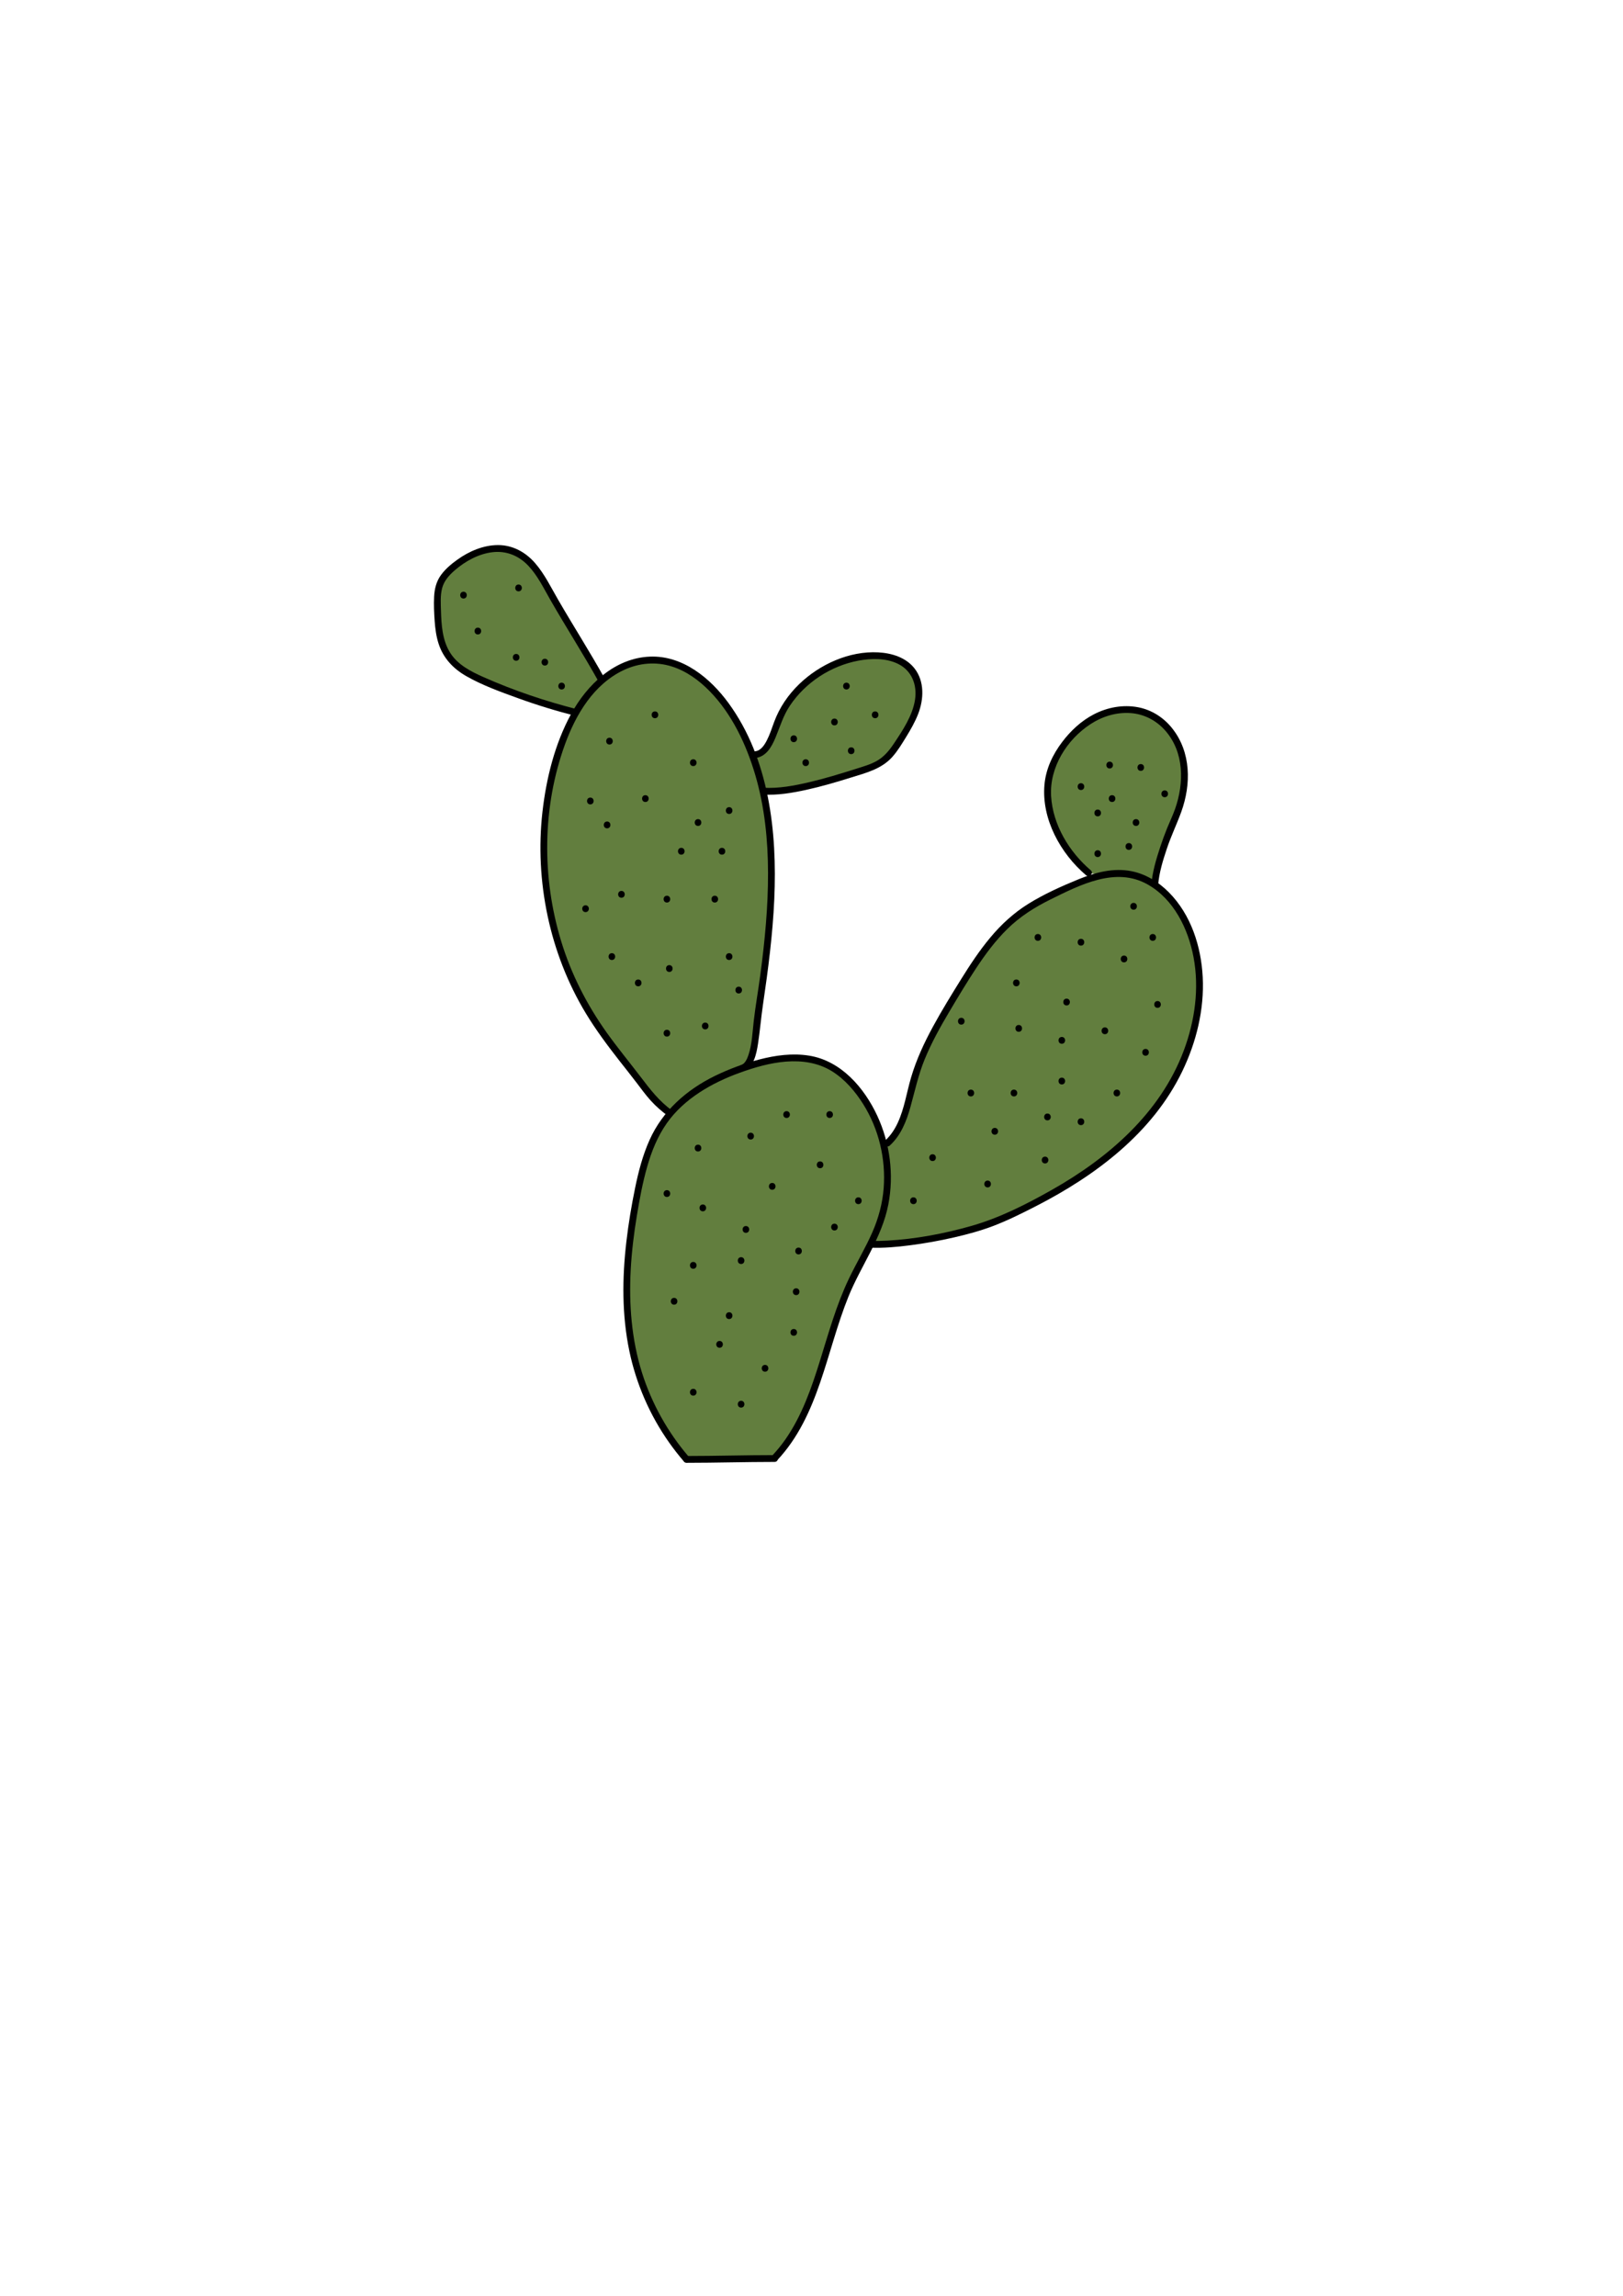 <?xml version="1.0" encoding="utf-8"?>
<!-- Generator: Adobe Illustrator 25.4.1, SVG Export Plug-In . SVG Version: 6.00 Build 0)  -->
<svg version="1.1" id="Layer_1" xmlns="http://www.w3.org/2000/svg" xmlns:xlink="http://www.w3.org/1999/xlink" x="0px" y="0px"
	 viewBox="0 0 595.28 841.89" style="enable-background:new 0 0 595.28 841.89;" xml:space="preserve">
<style type="text/css">
	.st0{fill:#627E3E;}
</style>
<g>
	<g>
		<path class="st0" d="M399.19,320.03c-5.19-4.38-9.34-9.98-12.01-16.22c-2.79-6.53-3.95-13.97-1.97-20.78
			c0.98-3.4,2.71-6.55,4.78-9.42c3.51-4.88,8.12-9.09,13.65-11.45s12.02-2.75,17.54-0.37c6.88,2.96,11.54,9.95,12.86,17.33
			c1.32,7.38-0.35,15.05-3.46,21.86c-2.67,5.86-6.59,17.09-7.04,23.52"/>
		<g>
			<path d="M400.07,319.15c-7.9-6.73-13.91-16.63-14.55-27.17c-0.64-10.59,5.78-20.81,14.52-26.48c4.37-2.83,9.49-4.39,14.72-4
				c4.89,0.37,9.31,2.68,12.55,6.32c7.07,7.95,7.04,19.3,3.67,28.86c-0.84,2.38-1.95,4.66-2.9,7c-0.92,2.27-1.76,4.57-2.53,6.9
				c-1.49,4.5-2.9,9.18-3.26,13.93c-0.12,1.6,2.38,1.6,2.5,0c0.35-4.57,1.78-9.11,3.23-13.44c1.52-4.53,3.59-8.81,5.22-13.29
				c3.7-10.17,3.65-21.96-3.33-30.73c-3.12-3.93-7.53-6.75-12.48-7.69c-5.53-1.05-11.27,0.02-16.23,2.59
				c-4.59,2.38-8.46,5.98-11.57,10.08c-3.53,4.64-6.04,9.93-6.55,15.78c-1.1,12.56,5.89,25.17,15.23,33.12
				C399.52,321.96,401.3,320.19,400.07,319.15L400.07,319.15z"/>
		</g>
	</g>
	<g>
		<path class="st0" d="M276.99,276.74c5.73-0.54,7.07-10.48,9.8-15.54c6.2-11.48,18.39-19.5,31.39-20.65
			c6.18-0.55,13.22,0.82,16.71,5.95c2.43,3.57,2.6,8.29,1.47,12.46c-1.13,4.16-3.42,7.9-5.68,11.58c-2.02,3.28-4.12,6.65-7.28,8.84
			c-2.28,1.58-4.98,2.45-7.63,3.29c-9.94,3.16-25.53,8.15-35.93,7.45"/>
		<g>
			<path d="M276.99,277.99c4.05-0.48,6.05-4.13,7.47-7.55c1.66-4,2.8-8,5.24-11.64c5.72-8.56,15.02-14.62,25.13-16.53
				c4.73-0.89,10.09-1,14.52,1.16c5.1,2.49,7.1,7.75,6.25,13.21c-0.91,5.84-4.54,11.23-7.76,16.06c-1.65,2.47-3.56,4.8-6.17,6.29
				c-2.41,1.38-5.13,2.12-7.76,2.96c-5.63,1.78-11.28,3.52-17.03,4.87c-5.55,1.3-11.3,2.4-17.03,2.05c-1.61-0.1-1.6,2.4,0,2.5
				c5.34,0.33,10.74-0.6,15.94-1.74c5.45-1.2,10.82-2.77,16.15-4.44c5.55-1.73,11.39-3.14,15.39-7.67c1.96-2.22,3.49-4.78,5.04-7.3
				c1.65-2.7,3.23-5.44,4.38-8.39c2.1-5.4,2.4-12.01-1.37-16.77c-3.16-4-8.35-5.57-13.27-5.83c-10.62-0.56-21.46,4.37-29,11.66
				c-4.04,3.91-7.21,8.56-9.16,13.83c-0.84,2.28-1.58,4.63-2.7,6.8c-0.88,1.69-2.16,3.74-4.24,3.98
				C275.42,275.67,275.4,278.18,276.99,277.99L276.99,277.99z"/>
		</g>
	</g>
	<g>
		<path class="st0" d="M211.61,261.37c-11.67-2.94-23.09-6.84-34.12-11.64c-4.79-2.09-9.7-4.51-12.79-8.72
			c-3.82-5.22-4.11-12.15-4.25-18.62c-0.06-2.95-0.11-6.02,1.09-8.72c1-2.25,2.79-4.06,4.67-5.66c6.27-5.32,15.17-8.9,22.7-5.6
			c5.84,2.56,9.31,8.5,12.4,14.07c5.46,9.86,13.95,23.15,19.41,33.01"/>
		<g>
			<path d="M211.94,260.16c-11.81-2.99-23.42-6.9-34.56-11.84c-4.7-2.08-9.62-4.58-12.38-9.12c-2.76-4.52-3.11-10.03-3.26-15.19
				c-0.08-2.76-0.29-5.66,0.43-8.36c0.72-2.69,2.56-4.72,4.61-6.5c3.87-3.36,8.76-6.07,13.91-6.66c5.06-0.58,9.61,1.3,13.08,4.97
				c3.39,3.59,5.57,8.12,8,12.37c5.82,10.18,12.19,20.04,17.88,30.29c0.78,1.41,2.94,0.15,2.16-1.26
				c-5.47-9.86-11.57-19.36-17.21-29.13c-2.59-4.49-4.89-9.24-8.3-13.19c-3.5-4.06-8.26-6.68-13.7-6.66
				c-5.34,0.03-10.55,2.27-14.83,5.34c-2.25,1.61-4.43,3.44-6.06,5.69c-1.69,2.33-2.34,5.06-2.49,7.9c-0.15,2.94-0.01,5.95,0.2,8.88
				c0.2,2.8,0.57,5.63,1.43,8.31c1.71,5.34,5.38,9.22,10.19,11.96c5.91,3.37,12.54,5.75,18.91,8.06c6.99,2.54,14.12,4.72,21.33,6.54
				C212.84,262.97,213.5,260.56,211.94,260.16L211.94,260.16z"/>
		</g>
	</g>
	<g>
		<path class="st0" d="M272.17,391.77c4.95-1.67,4.91-13.45,5.7-18.62c5.71-37.49,10.73-78.62-9.19-110.89
			c-6.62-10.72-17.3-20.51-29.9-20.23c-5.54,0.12-10.93,2.23-15.45,5.42c-9.28,6.56-14.78,17.27-18.31,28.07
			c-10.42,31.88-6,68.28,11.73,96.75c4.58,7.36,9.98,14.17,15.37,20.97c4.91,6.2,7.26,10.44,13.71,15.02"/>
		<g>
			<path d="M272.51,392.97c3.97-1.47,4.94-6.53,5.51-10.22c0.73-4.71,1.1-9.48,1.8-14.2c1.91-12.88,3.59-25.81,4.17-38.82
				c1.1-24.6-1.85-51.43-16.78-71.9c-6.71-9.19-16.84-17.52-28.85-17.04c-12.91,0.52-23.05,10.29-28.91,21.06
				c-5.96,10.95-9.09,23.56-10.49,35.88c-1.44,12.72-0.76,25.68,1.9,38.2c2.66,12.5,7.35,24.62,13.95,35.57
				c3.68,6.1,7.95,11.82,12.33,17.43c2.14,2.74,4.32,5.44,6.41,8.21c1.65,2.18,3.27,4.4,5.1,6.43c1.96,2.18,4.17,4.08,6.54,5.78
				c1.31,0.94,2.56-1.23,1.26-2.16c-4.67-3.36-8.02-7.73-11.46-12.26c-4.13-5.42-8.47-10.67-12.43-16.22
				c-7.34-10.3-13.08-21.53-16.76-33.64c-7.12-23.37-6.92-49.19,1.46-72.22c4-10.97,10.55-21.95,21.49-27.12
				c5.57-2.63,11.83-3.19,17.72-1.31c5.31,1.69,9.94,5.08,13.8,9.02c8.22,8.4,13.49,19.66,16.77,30.83
				c3.41,11.62,4.63,23.76,4.66,35.84c0.03,12.49-1.18,24.95-2.82,37.32c-0.75,5.68-1.78,11.34-2.43,17.04
				c-0.48,4.16-0.59,8.46-1.95,12.46c-0.46,1.35-1.2,3.1-2.66,3.64C270.34,391.12,270.99,393.53,272.51,392.97L272.51,392.97z"/>
		</g>
	</g>
	<g>
		<path class="st0" d="M325.48,419.2c6.28-5.64,7.37-14.85,9.66-22.98c3.26-11.58,9.6-22.02,15.86-32.3
			c6.61-10.84,13.49-21.98,23.79-29.4c4.84-3.49,10.29-6.03,15.72-8.52c7.08-3.24,14.63-6.49,22.37-5.62
			c11.86,1.34,20.67,12.18,24.37,23.53c7.1,21.8-0.42,46.46-14.83,64.29s-34.86,29.78-55.82,39.08
			c-11.34,5.03-34.92,9.53-47.31,8.99"/>
		<g>
			<path d="M326.36,420.08c4.09-3.76,6.14-8.98,7.59-14.22c1.62-5.86,2.88-11.73,5.19-17.38c2.5-6.1,5.72-11.88,9.08-17.54
				c3.18-5.36,6.39-10.71,9.82-15.91c3.36-5.09,7.01-10.01,11.36-14.3c4.65-4.59,10.06-8.02,15.91-10.9
				c10.81-5.33,23.9-12.11,35.61-5.5c9.58,5.4,14.87,16.22,16.84,26.66c2.16,11.47,0.49,23.41-3.58,34.27
				c-8.58,22.9-27.67,39.39-48.48,51.13c-9.34,5.27-19.11,10.24-29.46,13.18c-9.98,2.84-20.41,4.8-30.79,5.38
				c-2.06,0.12-4.12,0.16-6.17,0.08c-1.61-0.07-1.61,2.43,0,2.5c4.81,0.2,9.65-0.25,14.42-0.86c5.48-0.7,10.93-1.68,16.31-2.92
				c4.87-1.12,9.72-2.43,14.4-4.22c5.33-2.04,10.5-4.63,15.58-7.23c21.84-11.2,42.7-26.81,53.62-49.4
				c5.17-10.71,8.13-22.66,7.52-34.6c-0.58-11.28-4.3-22.86-12.37-31.03c-3.75-3.8-8.49-6.76-13.77-7.8
				c-6.6-1.3-13.2,0.44-19.31,2.93c-6.3,2.57-12.68,5.43-18.47,9.02c-5.35,3.32-9.99,7.58-14.01,12.41
				c-3.98,4.77-7.4,9.96-10.67,15.22c-3.54,5.7-7.07,11.42-10.28,17.32c-3.25,5.95-6.13,12.15-8.06,18.66
				c-1.64,5.53-2.46,11.39-4.89,16.66c-1.15,2.5-2.66,4.76-4.7,6.63C323.4,419.4,325.17,421.17,326.36,420.08L326.36,420.08z"/>
		</g>
	</g>
	<g>
		<path class="st0" d="M251.67,535.02c-8.86-10.29-15.31-22.64-18.69-35.79c-5.09-19.76-3.22-40.67,0.65-60.71
			c1.85-9.57,4.26-19.31,9.87-27.27c7.28-10.33,19.17-16.49,31.21-20.32c9.29-2.96,19.73-4.68,28.56-0.53
			c4.31,2.03,7.92,5.33,10.93,9.02c10.84,13.27,14.24,32.25,8.67,48.46c-2.71,7.88-7.31,14.95-10.83,22.5
			c-9.95,21.35-11.73,47.22-27.94,64.31"/>
		<g>
			<path d="M252.56,534.13c-7.68-8.97-13.54-19.49-17.09-30.75c-3.83-12.17-4.82-25.01-4.14-37.7c0.36-6.66,1.16-13.28,2.25-19.86
				c0.99-6.01,2.1-12.04,3.77-17.91c1.61-5.67,3.82-11.19,7.23-16.03c3.15-4.48,7.31-8.2,11.87-11.2c4.62-3.04,9.65-5.4,14.84-7.28
				c5.47-1.98,11.19-3.65,17.01-4.1c5.86-0.46,11.78,0.39,16.84,3.53c4.75,2.95,8.55,7.41,11.49,12.11
				c5.71,9.12,8.3,20.06,7.48,30.77c-0.43,5.6-1.9,11.03-4.15,16.17c-2.56,5.83-5.87,11.3-8.61,17.04
				c-4.6,9.62-7.44,19.92-10.6,30.07c-3.13,10.05-6.63,20.19-12.71,28.89c-1.46,2.09-3.08,4.06-4.82,5.92
				c-1.1,1.17,0.66,2.94,1.77,1.77c15.47-16.44,18.04-39.93,26.2-60.09c4.62-11.41,12.29-21.57,14.64-33.84
				c2.09-10.93,0.61-22.41-4.07-32.49c-4.78-10.29-13.3-20.18-25.03-22.04c-6.07-0.97-12.27-0.13-18.18,1.4
				c-5.59,1.46-11.09,3.48-16.29,6.01c-10.43,5.1-19.22,12.81-24.02,23.53c-2.52,5.62-4.07,11.59-5.3,17.6
				c-1.34,6.51-2.43,13.07-3.2,19.67c-1.56,13.33-1.66,26.93,1.09,40.11c2.5,12.01,7.49,23.5,14.56,33.52
				c1.69,2.4,3.5,4.71,5.41,6.94C251.84,537.12,253.6,535.35,252.56,534.13L252.56,534.13z"/>
		</g>
	</g>
	<g>
		<g>
			<path d="M251.86,536.43c10.75,0,21.49-0.33,32.24-0.33c1.61,0,1.61-2.5,0-2.5c-10.75,0-21.49,0.33-32.24,0.33
				C250.25,533.93,250.25,536.43,251.86,536.43L251.86,536.43z"/>
		</g>
	</g>
	<g>
		<g>
			<path d="M175.27,232.66c1.61,0,1.61-2.5,0-2.5C173.66,230.16,173.65,232.66,175.27,232.66L175.27,232.66z"/>
		</g>
	</g>
	<g>
		<g>
			<path d="M190.19,216.85c1.61,0,1.61-2.5,0-2.5C188.58,214.35,188.58,216.85,190.19,216.85L190.19,216.85z"/>
		</g>
	</g>
	<g>
		<g>
			<path d="M205.99,252.84c1.61,0,1.61-2.5,0-2.5C204.38,250.34,204.38,252.84,205.99,252.84L205.99,252.84z"/>
		</g>
	</g>
	<g>
		<g>
			<path d="M189.31,242.31c1.61,0,1.61-2.5,0-2.5C187.7,239.81,187.7,242.31,189.31,242.31L189.31,242.31z"/>
		</g>
	</g>
	<g>
		<g>
			<path d="M170,219.49c1.61,0,1.61-2.5,0-2.5C168.39,216.99,168.39,219.49,170,219.49L170,219.49z"/>
		</g>
	</g>
	<g>
		<g>
			<path d="M199.84,244.07c1.61,0,1.61-2.5,0-2.5C198.23,241.57,198.23,244.07,199.84,244.07L199.84,244.07z"/>
		</g>
	</g>
	<g>
		<g>
			<path d="M236.71,294.1c1.61,0,1.61-2.5,0-2.5C235.1,291.6,235.1,294.1,236.71,294.1L236.71,294.1z"/>
		</g>
	</g>
	<g>
		<g>
			<path d="M254.27,280.93c1.61,0,1.61-2.5,0-2.5C252.66,278.43,252.66,280.93,254.27,280.93L254.27,280.93z"/>
		</g>
	</g>
	<g>
		<g>
			<path d="M214.77,334.48c1.61,0,1.61-2.5,0-2.5C213.16,331.98,213.15,334.48,214.77,334.48L214.77,334.48z"/>
		</g>
	</g>
	<g>
		<g>
			<path d="M244.61,380.13c1.61,0,1.61-2.5,0-2.5C243,377.63,243,380.13,244.61,380.13L244.61,380.13z"/>
		</g>
	</g>
	<g>
		<g>
			<path d="M270.94,364.32c1.61,0,1.61-2.5,0-2.5C269.34,361.82,269.33,364.32,270.94,364.32L270.94,364.32z"/>
		</g>
	</g>
	<g>
		<g>
			<path d="M234.08,361.69c1.61,0,1.61-2.5,0-2.5C232.47,359.19,232.47,361.69,234.08,361.69L234.08,361.69z"/>
		</g>
	</g>
	<g>
		<g>
			<path d="M262.17,330.97c1.61,0,1.61-2.5,0-2.5C260.56,328.47,260.56,330.97,262.17,330.97L262.17,330.97z"/>
		</g>
	</g>
	<g>
		<g>
			<path d="M258.66,377.49c1.61,0,1.61-2.5,0-2.5C257.05,374.99,257.04,377.49,258.66,377.49L258.66,377.49z"/>
		</g>
	</g>
	<g>
		<g>
			<path d="M244.61,330.97c1.61,0,1.61-2.5,0-2.5C243,328.47,243,330.97,244.61,330.97L244.61,330.97z"/>
		</g>
	</g>
	<g>
		<g>
			<path d="M264.8,313.41c1.61,0,1.61-2.5,0-2.5C263.19,310.91,263.19,313.41,264.8,313.41L264.8,313.41z"/>
		</g>
	</g>
	<g>
		<g>
			<path d="M245.49,356.42c1.61,0,1.61-2.5,0-2.5C243.88,353.92,243.88,356.42,245.49,356.42L245.49,356.42z"/>
		</g>
	</g>
	<g>
		<g>
			<path d="M249.88,313.41c1.61,0,1.61-2.5,0-2.5C248.27,310.91,248.27,313.41,249.88,313.41L249.88,313.41z"/>
		</g>
	</g>
	<g>
		<g>
			<path d="M222.67,303.76c1.61,0,1.61-2.5,0-2.5C221.06,301.26,221.05,303.76,222.67,303.76L222.67,303.76z"/>
		</g>
	</g>
	<g>
		<g>
			<path d="M227.93,329.21c1.61,0,1.61-2.5,0-2.5C226.32,326.71,226.32,329.21,227.93,329.21L227.93,329.21z"/>
		</g>
	</g>
	<g>
		<g>
			<path d="M223.54,273.03c1.61,0,1.61-2.5,0-2.5C221.94,270.53,221.93,273.03,223.54,273.03L223.54,273.03z"/>
		</g>
	</g>
	<g>
		<g>
			<path d="M267.43,298.49c1.61,0,1.61-2.5,0-2.5C265.83,295.99,265.82,298.49,267.43,298.49L267.43,298.49z"/>
		</g>
	</g>
	<g>
		<g>
			<path d="M240.22,263.38c1.61,0,1.61-2.5,0-2.5C238.61,260.88,238.61,263.38,240.22,263.38L240.22,263.38z"/>
		</g>
	</g>
	<g>
		<g>
			<path d="M216.52,294.98c1.61,0,1.61-2.5,0-2.5C214.91,292.48,214.91,294.98,216.52,294.98L216.52,294.98z"/>
		</g>
	</g>
	<g>
		<g>
			<path d="M256.02,302.88c1.61,0,1.61-2.5,0-2.5C254.41,300.38,254.41,302.88,256.02,302.88L256.02,302.88z"/>
		</g>
	</g>
	<g>
		<g>
			<path d="M224.42,352.04c1.61,0,1.61-2.5,0-2.5C222.81,349.54,222.81,352.04,224.42,352.04L224.42,352.04z"/>
		</g>
	</g>
	<g>
		<g>
			<path d="M267.43,352.04c1.61,0,1.61-2.5,0-2.5C265.83,349.54,265.82,352.04,267.43,352.04L267.43,352.04z"/>
		</g>
	</g>
	<g>
		<g>
			<path d="M271.82,516.18c1.61,0,1.61-2.5,0-2.5C270.21,513.68,270.21,516.18,271.82,516.18L271.82,516.18z"/>
		</g>
	</g>
	<g>
		<g>
			<path d="M247.24,478.44c1.61,0,1.61-2.5,0-2.5C245.64,475.94,245.63,478.44,247.24,478.44L247.24,478.44z"/>
		</g>
	</g>
	<g>
		<g>
			<path d="M254.27,511.79c1.61,0,1.61-2.5,0-2.5C252.66,509.29,252.66,511.79,254.27,511.79L254.27,511.79z"/>
		</g>
	</g>
	<g>
		<g>
			<path d="M291.13,489.85c1.61,0,1.61-2.5,0-2.5C289.53,487.35,289.52,489.85,291.13,489.85L291.13,489.85z"/>
		</g>
	</g>
	<g>
		<g>
			<path d="M263.92,494.24c1.61,0,1.61-2.5,0-2.5C262.31,491.74,262.31,494.24,263.92,494.24L263.92,494.24z"/>
		</g>
	</g>
	<g>
		<g>
			<path d="M283.23,436.3c1.61,0,1.61-2.5,0-2.5C281.63,433.8,281.62,436.3,283.23,436.3L283.23,436.3z"/>
		</g>
	</g>
	<g>
		<g>
			<path d="M280.6,503.02c1.61,0,1.61-2.5,0-2.5C278.99,500.52,278.99,503.02,280.6,503.02L280.6,503.02z"/>
		</g>
	</g>
	<g>
		<g>
			<path d="M271.82,463.52c1.61,0,1.61-2.5,0-2.5C270.21,461.02,270.21,463.52,271.82,463.52L271.82,463.52z"/>
		</g>
	</g>
	<g>
		<g>
			<path d="M267.43,483.71c1.61,0,1.61-2.5,0-2.5C265.83,481.21,265.82,483.71,267.43,483.71L267.43,483.71z"/>
		</g>
	</g>
	<g>
		<g>
			<path d="M292.01,474.93c1.61,0,1.61-2.5,0-2.5C290.4,472.43,290.4,474.93,292.01,474.93L292.01,474.93z"/>
		</g>
	</g>
	<g>
		<g>
			<path d="M257.78,444.2c1.61,0,1.61-2.5,0-2.5C256.17,441.7,256.17,444.2,257.78,444.2L257.78,444.2z"/>
		</g>
	</g>
	<g>
		<g>
			<path d="M254.27,465.27c1.61,0,1.61-2.5,0-2.5C252.66,462.77,252.66,465.27,254.27,465.27L254.27,465.27z"/>
		</g>
	</g>
	<g>
		<g>
			<path d="M256.02,422.26c1.61,0,1.61-2.5,0-2.5C254.41,419.76,254.41,422.26,256.02,422.26L256.02,422.26z"/>
		</g>
	</g>
	<g>
		<g>
			<path d="M273.58,452.1c1.61,0,1.61-2.5,0-2.5C271.97,449.6,271.97,452.1,273.58,452.1L273.58,452.1z"/>
		</g>
	</g>
	<g>
		<g>
			<path d="M292.89,460c1.61,0,1.61-2.5,0-2.5C291.28,457.5,291.28,460,292.89,460L292.89,460z"/>
		</g>
	</g>
	<g>
		<g>
			<path d="M314.83,441.57c1.61,0,1.61-2.5,0-2.5C313.23,439.07,313.22,441.57,314.83,441.57L314.83,441.57z"/>
		</g>
	</g>
	<g>
		<g>
			<path d="M288.5,409.97c1.61,0,1.61-2.5,0-2.5C286.89,407.47,286.89,409.97,288.5,409.97L288.5,409.97z"/>
		</g>
	</g>
	<g>
		<g>
			<path d="M306.06,451.23c1.61,0,1.61-2.5,0-2.5C304.45,448.73,304.45,451.23,306.06,451.23L306.06,451.23z"/>
		</g>
	</g>
	<g>
		<g>
			<path d="M300.79,428.4c1.61,0,1.61-2.5,0-2.5C299.18,425.9,299.18,428.4,300.79,428.4L300.79,428.4z"/>
		</g>
	</g>
	<g>
		<g>
			<path d="M275.33,417.87c1.61,0,1.61-2.5,0-2.5C273.73,415.37,273.72,417.87,275.33,417.87L275.33,417.87z"/>
		</g>
	</g>
	<g>
		<g>
			<path d="M304.3,409.97c1.61,0,1.61-2.5,0-2.5C302.69,407.47,302.69,409.97,304.3,409.97L304.3,409.97z"/>
		</g>
	</g>
	<g>
		<g>
			<path d="M244.61,438.94c1.61,0,1.61-2.5,0-2.5C243,436.44,243,438.94,244.61,438.94L244.61,438.94z"/>
		</g>
	</g>
	<g>
		<g>
			<path d="M335.02,441.57c1.61,0,1.61-2.5,0-2.5C333.42,439.07,333.41,441.57,335.02,441.57L335.02,441.57z"/>
		</g>
	</g>
	<g>
		<g>
			<path d="M356.09,402.07c1.61,0,1.61-2.5,0-2.5C354.48,399.57,354.48,402.07,356.09,402.07L356.09,402.07z"/>
		</g>
	</g>
	<g>
		<g>
			<path d="M342.05,425.77c1.61,0,1.61-2.5,0-2.5C340.44,423.27,340.44,425.77,342.05,425.77L342.05,425.77z"/>
		</g>
	</g>
	<g>
		<g>
			<path d="M362.24,435.43c1.61,0,1.61-2.5,0-2.5C360.63,432.93,360.62,435.43,362.24,435.43L362.24,435.43z"/>
		</g>
	</g>
	<g>
		<g>
			<path d="M396.47,412.6c1.61,0,1.61-2.5,0-2.5C394.86,410.1,394.86,412.6,396.47,412.6L396.47,412.6z"/>
		</g>
	</g>
	<g>
		<g>
			<path d="M364.87,416.11c1.61,0,1.61-2.5,0-2.5C363.26,413.61,363.26,416.11,364.87,416.11L364.87,416.11z"/>
		</g>
	</g>
	<g>
		<g>
			<path d="M383.3,426.65c1.61,0,1.61-2.5,0-2.5C381.69,424.15,381.69,426.65,383.3,426.65L383.3,426.65z"/>
		</g>
	</g>
	<g>
		<g>
			<path d="M372.77,361.69c1.61,0,1.61-2.5,0-2.5C371.16,359.19,371.16,361.69,372.77,361.69L372.77,361.69z"/>
		</g>
	</g>
	<g>
		<g>
			<path d="M352.58,375.74c1.61,0,1.61-2.5,0-2.5C350.97,373.24,350.97,375.74,352.58,375.74L352.58,375.74z"/>
		</g>
	</g>
	<g>
		<g>
			<path d="M389.45,382.76c1.61,0,1.61-2.5,0-2.5C387.84,380.26,387.84,382.76,389.45,382.76L389.45,382.76z"/>
		</g>
	</g>
	<g>
		<g>
			<path d="M371.89,402.07c1.61,0,1.61-2.5,0-2.5C370.28,399.57,370.28,402.07,371.89,402.07L371.89,402.07z"/>
		</g>
	</g>
	<g>
		<g>
			<path d="M384.18,410.85c1.61,0,1.61-2.5,0-2.5C382.57,408.35,382.57,410.85,384.18,410.85L384.18,410.85z"/>
		</g>
	</g>
	<g>
		<g>
			<path d="M373.65,378.37c1.61,0,1.61-2.5,0-2.5C372.04,375.87,372.04,378.37,373.65,378.37L373.65,378.37z"/>
		</g>
	</g>
	<g>
		<g>
			<path d="M409.64,402.07c1.61,0,1.61-2.5,0-2.5C408.03,399.57,408.03,402.07,409.64,402.07L409.64,402.07z"/>
		</g>
	</g>
	<g>
		<g>
			<path d="M391.2,368.71c1.61,0,1.61-2.5,0-2.5C389.59,366.21,389.59,368.71,391.2,368.71L391.2,368.71z"/>
		</g>
	</g>
	<g>
		<g>
			<path d="M420.17,387.15c1.61,0,1.61-2.5,0-2.5C418.56,384.65,418.56,387.15,420.17,387.15L420.17,387.15z"/>
		</g>
	</g>
	<g>
		<g>
			<path d="M412.27,352.91c1.61,0,1.61-2.5,0-2.5C410.66,350.41,410.66,352.91,412.27,352.91L412.27,352.91z"/>
		</g>
	</g>
	<g>
		<g>
			<path d="M389.45,397.68c1.61,0,1.61-2.5,0-2.5C387.84,395.18,387.84,397.68,389.45,397.68L389.45,397.68z"/>
		</g>
	</g>
	<g>
		<g>
			<path d="M405.25,379.25c1.61,0,1.61-2.5,0-2.5C403.64,376.75,403.64,379.25,405.25,379.25L405.25,379.25z"/>
		</g>
	</g>
	<g>
		<g>
			<path d="M380.67,345.01c1.61,0,1.61-2.5,0-2.5C379.06,342.51,379.06,345.01,380.67,345.01L380.67,345.01z"/>
		</g>
	</g>
	<g>
		<g>
			<path d="M396.47,346.77c1.61,0,1.61-2.5,0-2.5C394.86,344.27,394.86,346.77,396.47,346.77L396.47,346.77z"/>
		</g>
	</g>
	<g>
		<g>
			<path d="M415.78,333.6c1.61,0,1.61-2.5,0-2.5C414.17,331.1,414.17,333.6,415.78,333.6L415.78,333.6z"/>
		</g>
	</g>
	<g>
		<g>
			<path d="M424.56,369.59c1.61,0,1.61-2.5,0-2.5C422.95,367.09,422.95,369.59,424.56,369.59L424.56,369.59z"/>
		</g>
	</g>
	<g>
		<g>
			<path d="M422.8,345.01c1.61,0,1.61-2.5,0-2.5C421.2,342.51,421.19,345.01,422.8,345.01L422.8,345.01z"/>
		</g>
	</g>
	<g>
		<g>
			<path d="M407,281.81c1.61,0,1.61-2.5,0-2.5C405.39,279.31,405.39,281.81,407,281.81L407,281.81z"/>
		</g>
	</g>
	<g>
		<g>
			<path d="M402.61,299.37c1.61,0,1.61-2.5,0-2.5C401.01,296.87,401,299.37,402.61,299.37L402.61,299.37z"/>
		</g>
	</g>
	<g>
		<g>
			<path d="M414.03,311.66c1.61,0,1.61-2.5,0-2.5C412.42,309.16,412.41,311.66,414.03,311.66L414.03,311.66z"/>
		</g>
	</g>
	<g>
		<g>
			<path d="M427.19,292.35c1.61,0,1.61-2.5,0-2.5C425.58,289.85,425.58,292.35,427.19,292.35L427.19,292.35z"/>
		</g>
	</g>
	<g>
		<g>
			<path d="M402.61,314.29c1.61,0,1.61-2.5,0-2.5C401.01,311.79,401,314.29,402.61,314.29L402.61,314.29z"/>
		</g>
	</g>
	<g>
		<g>
			<path d="M396.47,289.71c1.61,0,1.61-2.5,0-2.5C394.86,287.21,394.86,289.71,396.47,289.71L396.47,289.71z"/>
		</g>
	</g>
	<g>
		<g>
			<path d="M416.66,302.88c1.61,0,1.61-2.5,0-2.5C415.05,300.38,415.05,302.88,416.66,302.88L416.66,302.88z"/>
		</g>
	</g>
	<g>
		<g>
			<path d="M418.41,282.69c1.61,0,1.61-2.5,0-2.5C416.81,280.19,416.8,282.69,418.41,282.69L418.41,282.69z"/>
		</g>
	</g>
	<g>
		<g>
			<path d="M407.88,294.1c1.61,0,1.61-2.5,0-2.5C406.27,291.6,406.27,294.1,407.88,294.1L407.88,294.1z"/>
		</g>
	</g>
	<g>
		<g>
			<path d="M320.98,263.38c1.61,0,1.61-2.5,0-2.5C319.37,260.88,319.37,263.38,320.98,263.38L320.98,263.38z"/>
		</g>
	</g>
	<g>
		<g>
			<path d="M291.13,272.16c1.61,0,1.61-2.5,0-2.5C289.53,269.66,289.52,272.16,291.13,272.16L291.13,272.16z"/>
		</g>
	</g>
	<g>
		<g>
			<path d="M310.45,252.84c1.61,0,1.61-2.5,0-2.5C308.84,250.34,308.83,252.84,310.45,252.84L310.45,252.84z"/>
		</g>
	</g>
	<g>
		<g>
			<path d="M295.52,280.93c1.61,0,1.61-2.5,0-2.5C293.91,278.43,293.91,280.93,295.52,280.93L295.52,280.93z"/>
		</g>
	</g>
	<g>
		<g>
			<path d="M306.06,266.01c1.61,0,1.61-2.5,0-2.5C304.45,263.51,304.45,266.01,306.06,266.01L306.06,266.01z"/>
		</g>
	</g>
	<g>
		<g>
			<path d="M312.2,276.55c1.61,0,1.61-2.5,0-2.5C310.59,274.05,310.59,276.55,312.2,276.55L312.2,276.55z"/>
		</g>
	</g>
</g>
</svg>
